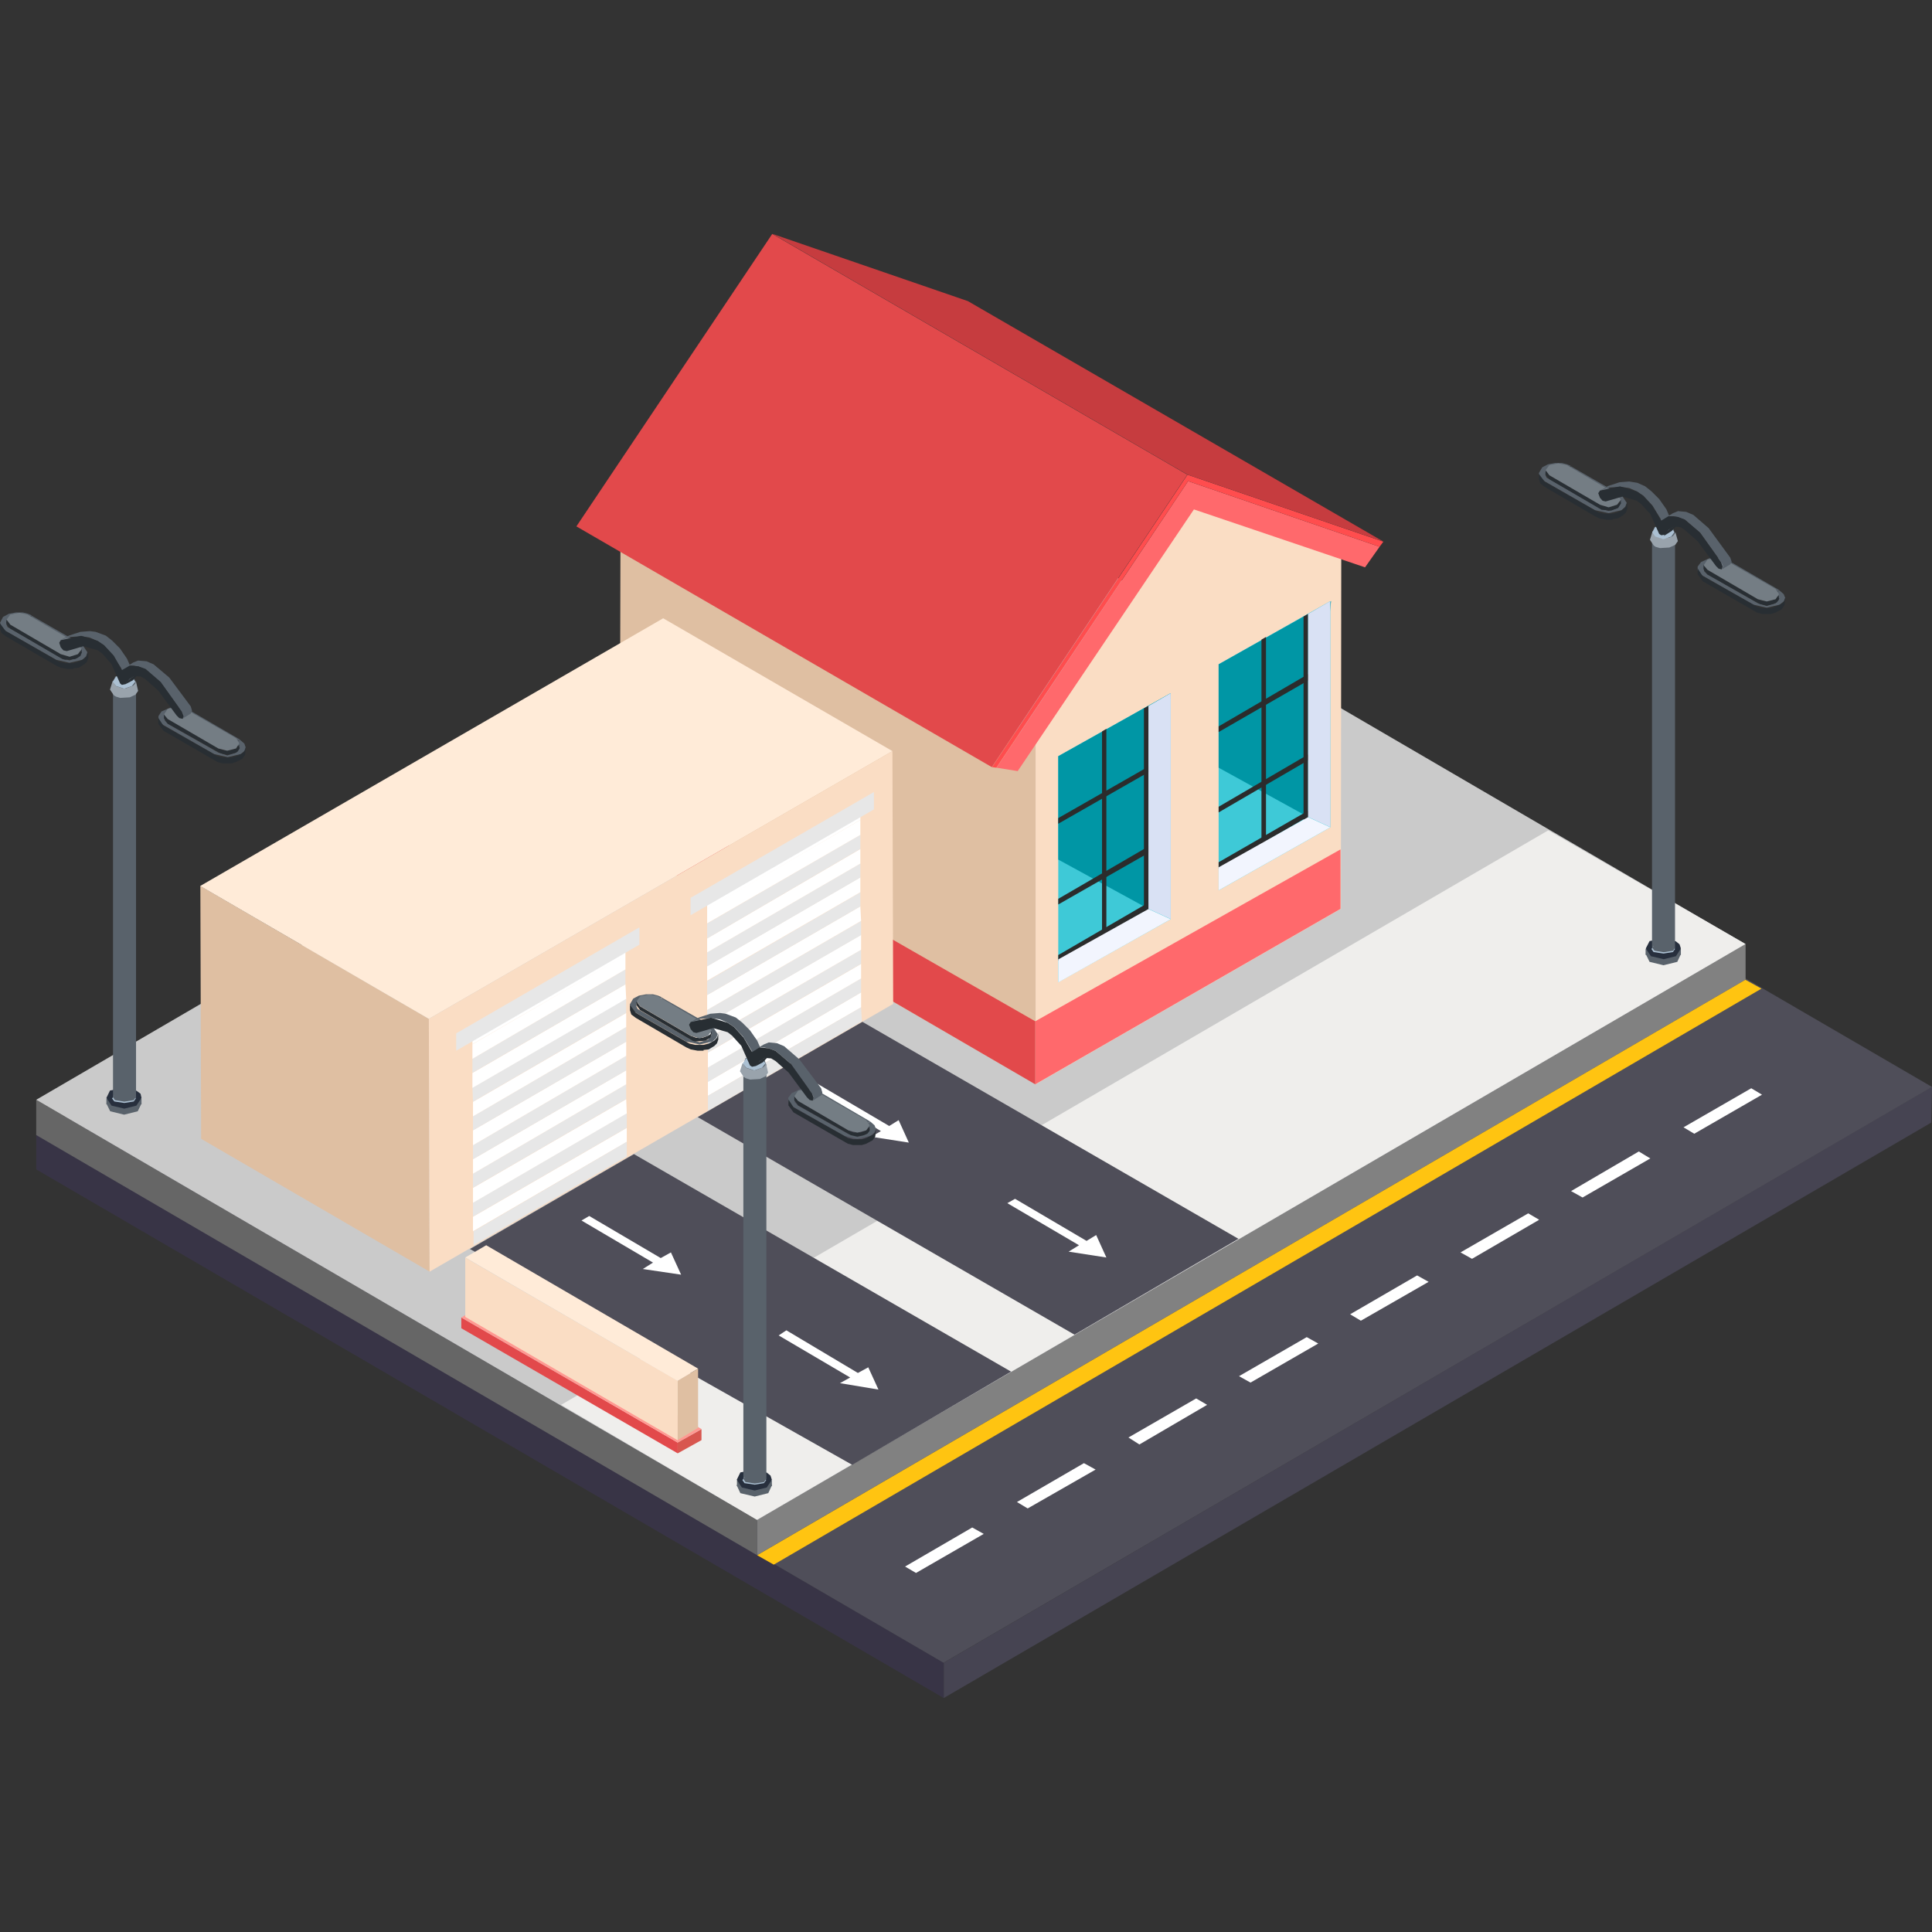 <svg xmlns="http://www.w3.org/2000/svg" xml:space="preserve" id="Layer_1" x="0" y="0" version="1.1" viewBox="0 0 1024 1024"><rect x="0" y="0" width="1024" height="1024" fill="#333333" stroke="none"/><style>.st2{fill:#4f4e59}.st8{fill:#fff}.st9{fill:#dfbfa2}.st10{fill:#faddc4}.st11{fill:#ff696c}.st14{fill:#e2494b}.st15{fill:#3ec9d7}.st16{fill:#0096a5}.st17{fill:#2b2c2c}.st18{fill:#d9e1f4}.st19{fill:#f2f5fe}.st20{fill:#ffebd8}.st21{fill:#e7e7e7}.st24{fill:#59626b}.st25{fill:#282e33}.st26{fill:#747d84}.st27{fill:#272f3d}.st28{fill:#abc0d2}.st29{fill:#99a3ac}</style><path d="m1023.6 595 .4-19-523.8 305.3V900z" style="fill:#464452"/><path d="M19.2 601.1v18.7l481 280.2v-18.7z" style="fill:#383446"/><path d="m19.2 601.1 480.9 280.2L1024 576.1 543.1 296.3z" class="st2"/><path d="M925.2 519.2v-19L401.3 805.5v18.7z" style="fill:#818181"/><path d="M19.2 582.9v18.7l382.1 222.7v-18.7z" style="fill:#666"/><path d="m19.2 582.9 382.1 222.7 523.8-305.2-382-222.8z" style="fill:#cacaca"/><path d="m933.6 524-8.5-4.7-523.8 305 8.8 5z" style="fill:#ffc411"/><path d="m925.1 500.3-104.5-60.2-523.2 304.5 103.8 60.9z" style="fill:#efeeec"/><path d="m639.8 744.6-5.8-3.4-35.9 20.7 5.8 3.7zm-59.1 34.3-6.2-3.4-35.5 20.6 5.7 3.4zM521.4 813l-6.1-3.4-35.6 20.7 5.8 3.4zm177.3-100.9-6.1-3.4-35.9 20.7 6.1 3.4zm58.5-32.7-6.1-3.4-35.5 20.6 5.7 3.4zm58.6-32.9-5.8-3.4-35.9 20.7 6.1 3.4zm58.9-32.5-6.1-3.7-35.9 21 6.1 3.4zm59.2-33.8-5.7-3.4-35.9 20.7 5.7 3.4z" class="st8"/><path d="m328.5 447.2 220.4 127.5V394.4l-220-127.6z" class="st9"/><path d="m710.9 291.8-81.2-27.3-80.8 129.9v180.3l161.8-93z" class="st10"/><path d="M731.2 289.8 629.7 255 528.2 406.9l11.2 1.8L632.8 270l90.7 30.7z" class="st11"/><path d="m733.2 287.1-103.8-35.5-103.6 155 2.3.3L629.7 255l101.5 34.8z" style="fill:#ff4d4e"/><path d="M513 159.6 409.5 124l220 127.6 103.8 35.5z" style="fill:#c63c3f"/><path d="m525.7 406.6 103.6-155-220-127.6-103.8 155z" class="st14"/><path d="M620.5 487.2V367.4l-59.6 33.4v119.8z" class="st15"/><path d="m620.5 367.4-59.6 33.4v54.8l47.8 26.1z" class="st16"/><path d="m609.4 448.2-48.5 28.2v3l48.5-27.7zm0-42.3-48.5 27.7v3l48.5-27.7zm0 72.1-48.5 28.2v3l48.5-27.7z" class="st17"/><path d="m586.4 386.3-2.3 1.4v112.6l2.3-1.4zm22.3-12.2-2.4 1.4v110.6l2.4-1.4z" class="st17"/><path d="m608.7 481.7 11.8 5.4V367.4l-11.8 6.8z" class="st18"/><path d="m620.5 487.2-11.8-5.4-47.8 26.7v12.2z" class="st19"/><path d="M645.9 352.1v119.8l59.2-33.4V318.6z" class="st15"/><path d="M645.9 352.1v54.8l47.4 26.1 12.2-114.4z" class="st16"/><path d="M645.9 427.6v3l48.1-28v-3.1zm0-42.6v3l48.1-27.7v-3.4zm0 72v3.4l48.1-28v-3.1z" class="st17"/><path d="m671 337.6-2.4 1.4v112.3l2.4-1.4zm22.3-12.2-2.4 1.4v110.6l2.4-1.4z" class="st17"/><path d="m693.3 433 11.8 5.4V318.6l-11.8 6.8z" class="st18"/><path d="M645.9 459.7v12.2l59.2-33.4-11.8-5.4z" class="st19"/><path d="M710.5 481.7v-31.5l-161.8 91.1v33.4z" class="st11"/><path d="M338.9 421.1v31.5l209.8 122.1v-33.4z" class="st14"/><path d="m227.3 540-121.1-70.4.4 134L227.7 674z" class="st9"/><path d="M351.5 327.7 106.1 469.6 227.3 540 473 398.1z" class="st20"/><path d="m473.4 532.1-.4-134L227.3 540l.4 134z" class="st10"/><path d="M456.4 533.9V526l-81.2 47.4v7.4z" class="st8"/><path d="M375.2 580.8v7.9l81.6-47.4-.4-7.4zm81.2-54.8v-7.4l-81.2 47.1v7.7z" class="st21"/><path d="M456.4 518.6v-7.7l-81.2 47v7.9z" class="st8"/><path d="M456.4 510.8v-7.4l-81.2 47v7.4z" class="st21"/><path d="M456.4 503.4v-7.9l-81.6 47.1.4 7.7z" class="st8"/><path d="M456.4 495.6v-7.4l-81.6 47.1v7.4z" class="st21"/><path d="m456.4 488.1-.4-7.7-81.2 47v7.9z" class="st8"/><path d="M456 480.4V473l-81.2 47v7.4z" class="st21"/><path d="M456 472.9V465l-81.2 47.1v7.7z" class="st8"/><path d="M456 465.1v-7.4l-81.2 47.1v7.4z" class="st21"/><path d="M456 457.7V450l-81.2 47.4v7.4z" class="st8"/><path d="M456 449.9v-7.4l-81.2 47v7.9z" class="st21"/><path d="M456 442.5v-7.9l-81.2 47.1v7.7z" class="st8"/><path d="M456 434.6v-7.4l-81.2 47.1v7.7z" class="st8"/><path d="M463.2 429v-9.2L366 475.9v9.2z" class="st21"/><path d="m332.2 597.8-81.5 47.1v7.7l81.5-47.4z" class="st8"/><path d="M332.2 605.2 251 652.6v7.4l81.2-47zm0-15.2-81.5 47.4v7.4l81.5-47.1z" class="st21"/><path d="m331.9 582.6-81.2 47v7.9l81.5-47.4z" class="st8"/><path d="m331.9 574.7-81.2 47.4v7.4l81.2-47z" class="st21"/><path d="m331.9 567.3-81.2 47.1v7.7l81.2-47.4z" class="st8"/><path d="M331.9 559.6 250.7 607v7.4l81.2-47.1z" class="st21"/><path d="m331.9 552.1-81.2 47v7.9l81.2-47.4z" class="st8"/><path d="m331.9 544.3-81.2 47.4v7.4l81.2-47z" class="st21"/><path d="m250.7 591.7 81.2-47.4v-7.4L250.7 584z" class="st8"/><path d="M331.9 536.8v-7.7l-81.5 47.4.3 7.4z" class="st21"/><path d="m331.9 529.4-.4-7.7-81.1 47v7.9z" class="st8"/><path d="M331.5 521.7v-7.9l-81.1 47.4v7.4z" class="st21"/><path d="M331.5 513.8v-7.4l-81.1 47.1v7.7zm0-7.4v-7.7L250.4 546v7.4z" class="st8"/><path d="M338.9 500.7v-9.2l-97.1 56.2v9.2z" class="st21"/><path d="M336 611.7 249.1 662l202.6 114.4 84.2-49.4z" class="st2"/><path d="m355.6 663.8-5.4 3-37.9-22.3-4.1 2.4 37.9 22.3-5.4 3.4 20.3 3zm104.6 60.9-5.5 3-37.9-22.6-4.1 2.7 37.9 22.3-5.4 3 20.4 3.4z" class="st8"/><path d="m656.4 656.6-199.3-115-87.3 50.5 199.7 115.3z" class="st2"/><path d="m476.3 593.7-5 3.1-37.9-22.3-4.1 2.3 37.6 22.7-5.1 3 19.9 3.1zM581 654.6l-5.1 3.1-37.9-22.3-4.1 2.3 38 22.3-5.5 3.4 20 3.1z" class="st8"/><path d="m359.2 764.6-114.7-66.3v5.7l114.7 66.3z" class="st14"/><path d="m359.2 764.6 12.6-7.2L257 690.9l-12.5 7.4z" style="fill:#ff9992"/><path d="M359.2 764.6v5.7l12.6-7v-5.8z" style="fill:#d8564f"/><path d="m359.2 731.8-112.6-65.2V698l112.6 65.4z" class="st10"/><path d="m359.2 731.8 10.8-6.4L257.7 660l-11.1 6.5z" class="st20"/><path d="M359.2 731.8v31.5l10.8-6.5v-31.4z" class="st9"/><path d="M916.4 297.3 914 299l27.1 15.2 2-1.4z" class="st24"/><path d="m946.2 316.9-.8-2-2.3-2-2 1.4 2 3-2 2.4-4.7 1.5-4.7-1.5-26.7-15.2-1.8-1.8v-2l1.1-1.4 3-1.4h5.1v.4l1.6.7 2.4-1.8-2-.9-2.7-.7-5.8.3-4.3 2-1.8 2.4v2l1.4 2 1.4.9 26.8 15.3 7 1.6 6.8-1.6 2.3-1.8z" class="st24"/><path d="m942.8 315.5-1.8 2-3 1.1h-3.8l-2.7-1.1-26.6-15.5-2-2.7v2.4l2 2.7 28 15.8 3.4.7 3.4-.7 2-.9 1.1-1.4z" class="st25"/><path d="m941 312.1-27-15.5-4.3-.9-4.7.9-2 3 2 2.4 26.7 15.6 4.7 1.2 4.7-1.2 1.8-2.7z" class="st26"/><path d="m945.8 320.7.4-3.8-.7 2-1.1 1.1-3.4 1.6-2.3.7H934l-2.7-.7-28.8-16.2-2.7-4.1v3.1l2.7 3.7 28.8 16.6 2.7.7h4.7l2.3-.7 3.4-1.8z" class="st25"/><path d="m832.7 247.2-2.3 1.8 26.7 15.2 2.4-1.6z" class="st24"/><path d="m862.2 266.5-2.7-4.1-2.4 1.6 2 2.7-2 2.7-4.5 1.4-4.6-1.4-28.2-16.2-.7-1.4v-1.4l1.1-1.4 4.3-1.6 3.8.3 2 1.1 2.3-1.8-2-.9-2.7-.7h-3.7l-3.8.7-3 1.6-1.8 3.1.7 2.3 2.4 2 26.7 15.3 7.2 1.6 6.8-1.6 2-1.8z" class="st24"/><path d="m859.1 264.8-.9 2-2.7 1.4-1.4.4-4.5-.4-28.4-16.2-2-2.7v2l2 2.7 27.7 16.2 5.1.4 3.7-1.4 1.4-2.4z" class="st25"/><path d="m857.1 267.5 2-2.7-2-2.7-26.7-15.6-4.5-.9-4.7.9-2 2.7 2 2.7 26.8 15.6 4.6 1.4z" class="st26"/><path d="m862.2 267.5-.4 1.1-1.4 1.4-3 1.6-2.7.7h-4.5l-3-.7-28.4-16.2-3.1-4.1v2.7l.7 2.3 2.4 1.8 26.7 15.6 2.4 1.1 3.7.7h3.1v-.4l2.7-.3 3-1.8 1.4-1.4.7-2v-3z" class="st25"/><path d="m890.9 505.7-.7-2-2-1.6-6.5-1.8-7.4 1.6-2 3.8 2 4.1 7.4 1.8 7.3-1.8z" class="st24"/><path d="M890.9 506.1V503h-18.7v3.1z" class="st24"/><path d="m890.9 502.7-.7-2.2-2-1.6-6.5-1.6-7.4 1.5-2 3.9 2.7 4.1 6.8 1.6 6.5-1.6z" class="st27"/><path d="m887.8 282.8-1.1-3.4-3.7-1.1h-3l-3.2 1.1-1.2 3.4v219.6l1.2 1.6 4.9.8 5-.8 1.1-1.6z" class="st24"/><path d="m887.8 503-1.1-1.6-5-.7-5.3.7-1.1 1.6 1.1 1.6 5.3.8 5-.8z" class="st28"/><path d="m887.8 502.3-.9-1.4-5.1-.7-5 .7-1.1 1.4 1.2 1.6 4.9.8 5-.8z" class="st24"/><path d="m888 282.1-.4.9-.9 1.1-2 .9-3.8.4-3.4-1.1-1.6-2.7-1.4 4.5 2 3 .9.7 2.4.7 5-.3 3.1-1.4 1.4-2z" class="st29"/><path d="m885.9 279.4-4.1-1.1-4.5 1.1-1.6 2.7 1.6 2.3 4.3 1.4 4.2-1.4 1.6-2.3z" class="st28"/><path d="m885.5 275.3-2.3-5.4-3.8-5.4-4.1-4.1-3.4-2.7-4.1-1.8-4.3-.7-5.1.4-6.1 2-4.3 2.4 5-1.6 6.1-.4 4.5.7 4.1 1.8 3.4 2.3 4.7 5.1 4.3 7 2 5.4v2.7l4.1-2.3.4-3.1z" class="st24"/><path d="m883.2 282.1-1.4 2 4.3-2.7 3.8-4.1-4.5 2.7z" class="st25"/><path d="m917.1 295.6-11.5-15.7-8.1-7-3.8-1.6-4.3-.4-2.7 1.1-4.5 2.7 2-1.1h2.7l2.4.4 3.7 1.4 8.1 6.9 11.5 16.1.7 1.6-.7 1.8 4.5-2.7.7-1.4z" class="st24"/><path d="m882.5 283.4 2-2.7 2.6-1.6 3.5.3 2.3 1.4 6.9 6.1 9.7 13.1 1.4 1.4 1.6.4.5-1.5-.8-2.3-11.2-15.7-8.1-6.9-3.7-1.4-4.9-.4-3.9 2.4-4.5-7.7-5-5.5-3.4-2.3-8.9-2.7L848 260l-.9 1.4.9 2.4 1.4 1.6 1.6.4 8.9-2.6 7.7 2.2 2.3 1.8 4.9 5.4 4.6 10.4 1.1.7z" class="st25"/><path d="m98.1 378.2 27.1 15.2 2-1.4-26.8-15.6z" class="st24"/><path d="m130.2 396.1-.7-2-2.3-2-2 1.4 1.9 3-1.9 2.4-4.7 1.5-4.7-1.5L89 383.7l-1.6-1.8v-2l.9-1.4 3.1-1.4h5v.4l1.8.7 2.3-1.8-2-.9-2.7-.7-5.7.3-4.5 2-1.6 2.4v2l1.4 2 1.4.9 26.7 15.3 7.2 1.6 6.8-1.6 2.3-1.8z" class="st24"/><path d="m126.8 394.7-1.6 2-3.1 1.1h-3.7l-2.7-1.1-26.8-15.6-2-2.7v2.4l2 2.7 28.2 15.8 3.4.7 3.4-.7 2-.9.9-1.4z" class="st25"/><path d="m126.8 394-1.6-2.7-27.1-15.6-4.5-.9-4.7.9-2 3 2 2.4 26.8 15.6 4.7 1.2 4.7-1.2z" class="st26"/><path d="m130.2 396.1-.7 2-.9 1.1-3.4 1.6-2.4.7H118l-2.7-.7-28.7-16.2-2.7-4.1v3.1l2.7 3.7 28.7 16.6 2.7.7h4.7l2.4-.7 3.4-1.8 1.4-2z" class="st25"/><path d="m14.5 328.1 26.8 15.2 2.3-1.6-26.7-15.3z" class="st24"/><path d="m46.3 345.7-2.7-4.1-2.3 1.6 2 2.7-2 2.7-4.5 1.4-4.7-1.4-28-16.2-.7-1.4v-1.4l.9-1.4 4.5-1.6 3.7.3 2 1.1 2.4-1.8-2-.9-2.7-.7H8.4l-3.7.7-3.1 1.7-1.6 3.1.7 2.3 2.3 2 26.8 15.3 7 1.6 6.8-1.6 2-1.8z" class="st24"/><path d="m42.9 344.6-.3 1.1-1.4.9-3.1 1.1h-3l-3.1-1.1-26.6-15.5-2-2.7v2l2 2.7 27.7 16.2 1.4.4 5.4-.4 2.7-1.6.7-1.8v-2z" class="st25"/><path d="m41.3 346.7 2-2.7-2-2.7-26.8-15.6-4.3-.9-4.7.9-2 2.7 2 2.7 26.7 15.6 4.7 1.4z" class="st26"/><path d="m46.3 346.7-.3 1.1-1.4 1.4-3.1 1.6-2.7.7h-4.3l-3.1-.7L3 334.5l-3-4.1v2.7l.7 2.3 2.3 1.8 26.8 15.6 2.3 1.1 3.8.7h3v-.4l2.7-.3 3.1-1.8 1.4-1.4.7-2v-3z" class="st25"/><path d="m75 584.9-.5-2-2.2-1.6-6.4-1.8-7.6 1.6-1.9 3.8 2 4.1 7.4 1.8L73 589z" class="st24"/><path d="M75 585.3v-3.1H56.4v3.1z" class="st24"/><path d="m75 581.9-.5-2.2-2.2-1.6-6.4-1.6-7.6 1.5-1.9 3.9 2.7 4.1 6.8 1.6 6.4-1.6z" class="st27"/><path d="m72 362-1.2-3.4-3.5-1.1h-3.1l-3.2 1.1-1.1 3.4v219.6l1.1 1.6 5 .8 5-.8 1.1-1.6V362z" class="st24"/><path d="m72 582.2-1.1-1.6-5-.7-5.3.7-1.2 1.6 1.2 1.6 5.3.8 5-.8z" class="st28"/><path d="m72 581.5-1.1-1.4-5-.7-5 .7-1.1 1.4 1.1 1.6 5 .8 5-.8z" class="st24"/><path d="m72 360.9-.3 1.4-1.1 1.1-3.7 1.4h-2l-3.4-1.1-1.8-2.7-1.4 4.5 2 3 1.1.7 2.3.7 5.1-.3 3-1.4 1.4-2z" class="st29"/><path d="m71.7 361.3-1.8-2.7-4.1-1.1-4.3 1.1-1.8 2.7 1.8 2.3 4.3 1.4 4.1-1.4z" class="st28"/><path d="m70.4 359.9.3-3.1-3.4-7.7-3.7-5.4-4.1-4.1-3.4-2.7-5.4-2-3.1-.4-5 .4-6.1 2-4.5 2.3 5.1-1.6 6.1-.4 4.3.7 4.1 1.8L55 342l4.7 5.1 4.5 7 2 5.4v2.7z" class="st24"/><path d="m66.6 362.6 3.8-2 3.7-4.1-4.3 2.7-2.4 2z" class="st25"/><path d="m101.1 378.2.7-1.4-.7-2.4-11.4-15.3-8.3-7-3.7-1.6-4.5-.4-2.7 1.1-4.3 2.7 2-1.1h2.7l2.3.4 3.8 1.4 8 6.9 11.6 16.1.7 1.6-.7 1.8z" class="st24"/><path d="m66.6 362.6 2-2.7 2.7-1.6 3.4.3 2.4 1.4 6.8 6.1 9.7 13.1 1.4 1.4 1.8.4.5-1.5-.9-2.3-11.2-15.7-8-6.9-3.8-1.4-4.7-.4-4.1 2.4-4.3-7.7-5.1-5.5-3.4-2.3L43 337l-10.8 2.3-.8 1.4.8 2.4 1.4 1.6 1.8.4 8.8-2.6 7.7 2.2 2.4 1.8 4.7 5.4 4.7 10.4.9.7z" class="st25"/><path d="m432.1 580.6 27.1 15.2 2-1.4-26.7-15.6z" class="st24"/><path d="m464.3 598.4-.8-2-2.3-2-2 1.4 2 3-2 2.4-4.7 1.5-4.7-1.5L423 586l-1.8-1.8v-2l1.1-1.4 3-1.4h5.1v.4l1.6.7 2.4-1.8-2-.9-2.7-.7-5.8.3-4.3 2-1.8 2.4v2l1.4 2 1.4.9 26.8 15.3 7 1.6 6.8-1.6 2.3-1.8z" class="st24"/><path d="m460.9 597.1-1.8 2-3 1.1h-3.8l-2.7-1.1-26.6-15.6-2-2.7v2.4l2 2.7 28 15.8 3.4.7 3.4-.7 2-.9 1.1-1.4z" class="st25"/><path d="m460.9 596.4-1.8-2.7-27.1-15.6-4.3-.9-4.7.9-2 3 2 2.4 26.7 15.6 4.7 1.2 4.7-1.2z" class="st26"/><path d="m464.3 598.4-.7 2-1.1 1.1-3.4 1.6-2.3.7h-4.7l-2.7-.7-28.8-16.2-2.7-4.1v3.1l2.7 3.7 28.8 16.6 2.7.7h4.7l2.3-.7 3.4-1.8 1.4-2z" class="st25"/><path d="m348.6 530.5 26.7 15.2 2.4-1.6-26.8-15.3z" class="st24"/><path d="m380.4 548.1-2.7-4.1-2.4 1.6 2 2.7-2 2.7-4.5 1.4-4.6-1.4-28.2-16.2-.7-1.4V532l1.1-1.4 4.3-1.6 3.8.3 2 1.1 2.3-1.8-2-.9-2.7-.7h-3.7l-3.8.7-3 1.6-1.8 3.1.7 2.3 2.4 2 26.7 15.3 7.2 1.6 6.8-1.6 2-1.8z" class="st24"/><path d="m377 547-.4 1.1-1.4.9-3 1.1h-3.1l-3-1.1-26.8-15.6-2-2.7v2l2 2.7 27.7 16.2 1.4.4 5.4-.4 2.7-1.6.7-1.8v-2z" class="st25"/><path d="m375.2 549 2-2.7-2-2.7-26.6-15.6-4.5-.9-4.7.9-2 2.7 2 2.7 26.8 15.6 4.6 1.4z" class="st26"/><path d="m380.4 549-.4 1.1-1.4 1.4-3 1.6-2.7.7h-4.5l-3-.7-28.4-16.3-3.1-4.1v2.7l.7 2.3 2.4 1.8 26.7 15.6 2.4 1.1 3.7.7h3.1v-.4l2.7-.3 3-1.8 1.4-1.4.7-2v-3z" class="st25"/><path d="m409.1 787.3-.7-2-2-1.6-6.4-1.8-7.6 1.6-1.9 3.8 1.9 4.1 7.6 1.8 7.2-1.8z" class="st24"/><path d="M409.1 787.7v-3.1h-18.5v3.1z" class="st24"/><path d="m409.1 784.3-.7-2.2-2-1.6-6.4-1.6-7.6 1.5-1.9 3.9 2.7 4.1 6.8 1.6 6.4-1.6z" class="st27"/><path d="m406.1 564.3-1.2-3.4-3.5-1.1h-3.1l-3.2 1.1-1.1 3.4v219.6l1.1 1.6 5 .8 4.9-.8 1.2-1.6V564.3z" class="st24"/><path d="m406.1 784.5-1.2-1.6-4.9-.7-5.4.7-1.1 1.6 1.1 1.6 5.4.8 4.9-.8z" class="st28"/><path d="m406.1 783.9-1.1-1.4-5-.7-5.1.7-.9 1.4 1.1 1.6 5 .8 4.9-.8z" class="st24"/><path d="m405.9 563.2-.3 1.4-1.1 1.1-3.7 1.4h-2l-3.4-1.1-1.8-2.7-1.4 4.5 2 3 1.1.7 2.3.7 5.1-.3 3-1.4 1.4-2z" class="st29"/><path d="m405.7 563.6-1.8-2.7-4.1-1.1-4.3 1.1-1.8 2.7 1.8 2.3 4.3 1.4 4.1-1.4z" class="st28"/><path d="m404.3 562.3.4-3.1-3.4-7.7-3.8-5.4-4.1-4.1-3.4-2.7-5.4-2-3-.4-5.1.4-6.1 2-4.3 2.3 5-1.6 6.1-.4 4.5.7 4.1 1.8 3.4 2.3 4.7 5.1 4.3 7 2 5.4v2.7z" class="st24"/><path d="m400.7 565 3.7-2 3.8-4.1-4.5 2.7-2.3 2z" class="st25"/><path d="m435.2 580.6.7-1.4-.7-2.4-11.5-15.3-8.1-7-3.8-1.6-4.3-.4-2.7 1.1-4.5 2.7 2-1.1h2.7l2.4.4 3.7 1.4 8.1 6.9 11.5 16.1.7 1.6-.7 1.8z" class="st24"/><path d="m400.7 565 2-2.7 2.6-1.6 3.5.3 2.3 1.4 6.9 6.1 9.7 13.1 1.4 1.4 1.6.4.5-1.5-.8-2.3-11.2-15.7-8.1-6.9-3.7-1.4-4.9-.4-3.9 2.4-4.5-7.7-5-5.5-3.4-2.3-8.9-2.7-10.7 2.3-.9 1.4.9 2.4 1.4 1.6 1.6.4 8.9-2.6 7.7 2.2 2.3 1.8 4.9 5.4 4.6 10.4 1.1.7z" class="st25"/></svg>